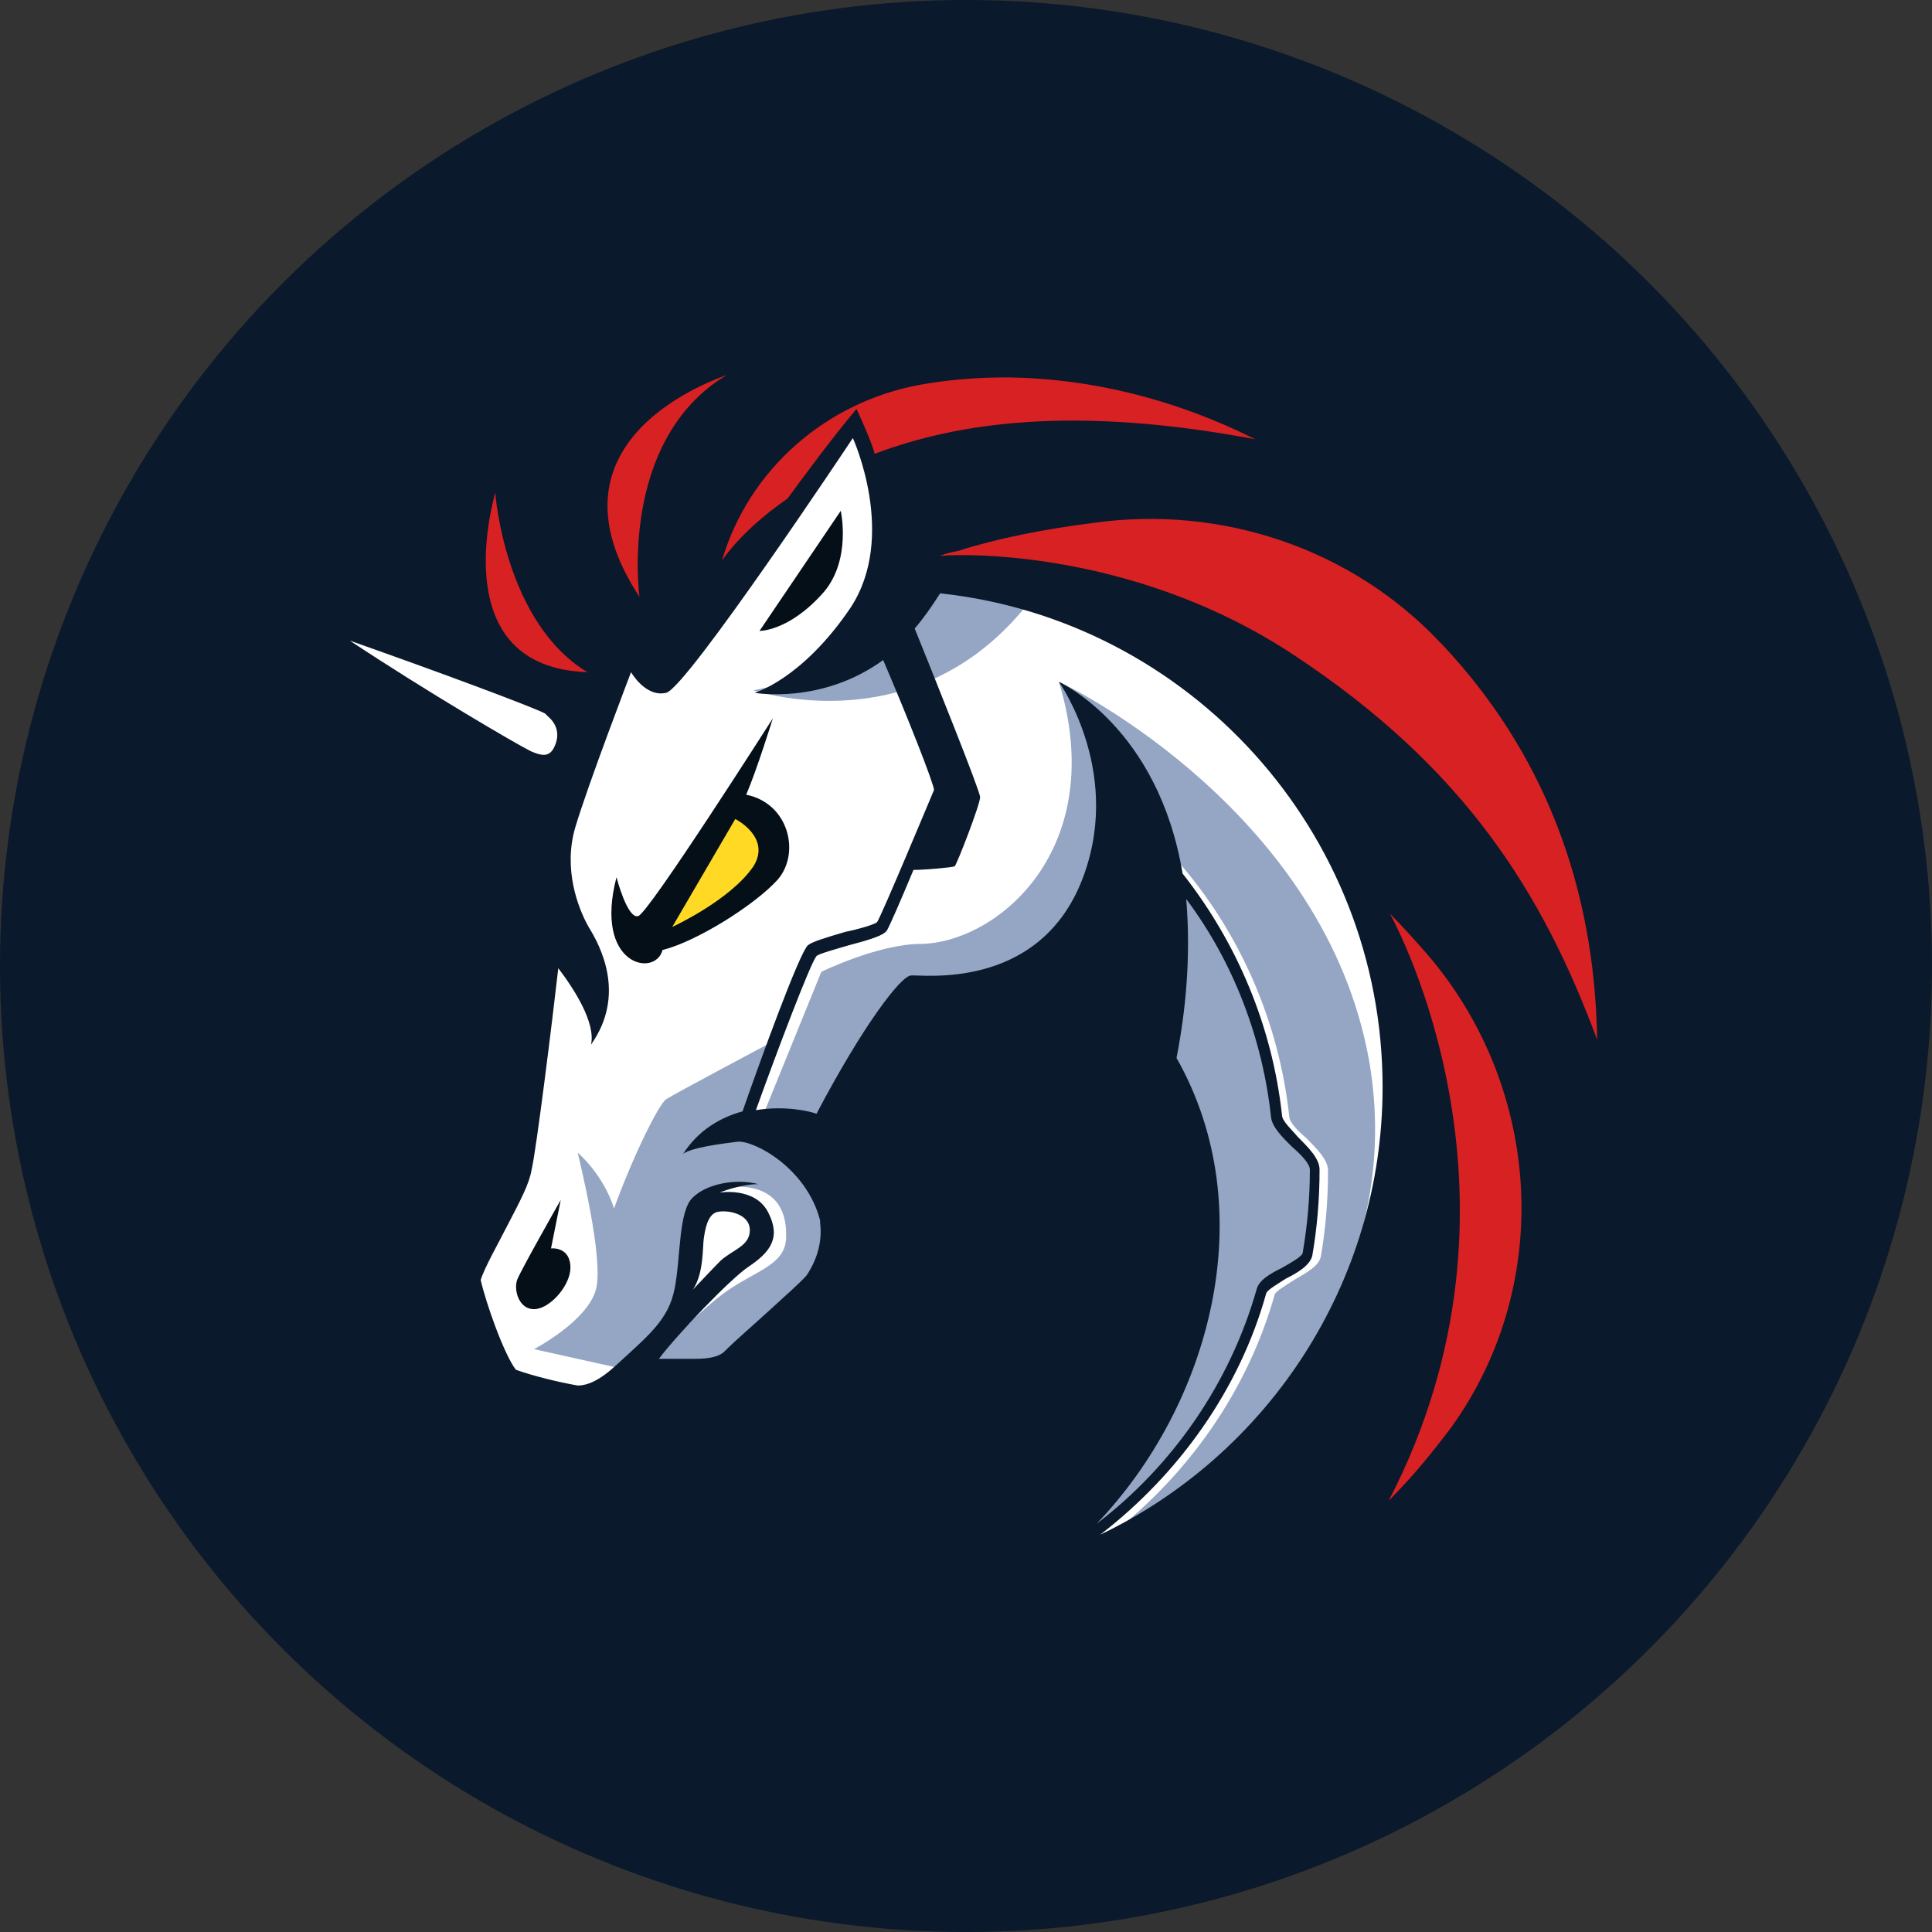 <svg viewBox="0 0 64 64" fill="none" xmlns="http://www.w3.org/2000/svg">
<rect x="0" y="0" width="64" height="64" fill="#333333" stroke="none"/>
<circle cx="32" cy="32" r="32" fill="#0A192B"/>
<path d="M17.088 36.252L18.373 26.567L7.21 18.811L17.41 22.267L19.819 18.57L28.613 13.104L48.009 23.794L49.013 40.11L40.379 52.127L33.553 53.171L37.086 46.701V40.472L34.516 35.609L31.906 33.881L27.89 38.021V42.401L24.758 45.335L20.783 45.817L19.016 46.822L16.125 45.897L14.92 41.557L17.088 38.503V36.252Z" fill="white"/>
<path d="M34.918 18.73C32.789 18.288 30.46 18.409 30.46 18.409C30.46 18.409 29.697 21.945 24.959 22.869C24.999 22.869 31.223 24.999 34.918 18.73Z" fill="#94A6C3"/>
<path d="M36.845 50.8C39.415 48.791 41.343 46.018 42.226 42.883C42.267 42.763 42.628 42.562 42.869 42.401C43.27 42.16 43.672 41.959 43.752 41.638C43.913 40.713 43.993 39.749 43.993 38.784C43.993 38.422 43.632 38.061 43.27 37.699C42.989 37.458 42.708 37.177 42.708 36.976C42.307 33.319 40.62 29.903 37.93 27.411L37.648 27.692C40.259 30.144 41.945 33.479 42.307 37.016C42.347 37.337 42.668 37.659 42.989 37.98C43.27 38.221 43.592 38.583 43.592 38.744C43.592 39.668 43.511 40.593 43.351 41.517C43.311 41.678 42.949 41.838 42.668 41.999C42.267 42.2 41.905 42.401 41.825 42.722C40.861 46.139 38.653 49.112 35.721 51.041C36.243 49.916 37.89 46.259 38.773 44.41L38.612 38.463L33.513 33.52L30.621 33.922L27.449 39.066C27.449 39.066 28.935 40.954 26.846 43.165C24.799 45.335 23.192 45.817 23.192 45.817L21.706 45.013C22.148 44.451 23.032 43.607 23.714 43.044C24.879 42.08 26.043 41.999 26.043 40.954C26.084 38.784 23.755 39.387 23.755 39.387L22.911 40.191L22.55 43.165L20.783 45.375L20.582 45.335L17.691 44.692C17.691 44.692 19.458 43.767 19.739 42.722C20.02 41.718 19.177 38.382 19.137 38.181C19.177 38.221 19.98 38.905 20.341 40.03C20.984 38.262 21.827 36.574 22.068 36.413C22.309 36.252 25.561 34.524 25.561 34.524L24.477 37.378L25.28 36.935L27.208 32.193C27.208 32.193 29.095 31.269 30.501 31.269C33.031 31.229 36.765 28.134 35.078 22.588C35.56 22.789 43.913 26.969 45.359 35.167C46.443 41.477 42.869 47.384 36.845 50.8Z" fill="#94A6C3"/>
<path d="M27.289 19.614C28.212 18.529 27.851 16.922 27.851 16.922L25.16 20.9C25.12 20.9 26.124 20.941 27.289 19.614Z" fill="#050F18"/>
<path d="M18.253 41.356L18.575 39.749C18.575 39.749 17.25 42.08 17.129 42.401C17.009 42.763 17.209 43.406 17.731 43.366C18.253 43.325 18.896 42.562 18.896 41.999C18.896 41.276 18.253 41.356 18.253 41.356Z" fill="#050F18"/>
<path d="M42.106 15.797C42.106 15.797 44.114 15.877 46.202 16.118C41.504 12.421 37.046 11.336 33.432 11.336C28.453 11.336 25.08 13.385 24.879 13.506L26.445 11.014C26.445 11.014 20.181 10.412 17.972 17.042C17.41 15.636 16.888 13.586 16.888 13.586C16.888 13.586 13.635 16.44 15.161 21.182C11.427 19.815 6.086 17.927 5.885 17.886C5.604 17.846 5.524 17.967 5.524 17.967C5.524 17.967 5.443 18.087 5.684 18.288C6.126 18.65 14.559 24.879 16.406 26.085C16.004 27.531 16.004 28.215 16.406 28.898C16.968 29.822 17.008 30.304 16.928 30.988C16.848 31.671 16.125 37.578 15.964 38.302C15.804 39.025 14.117 41.597 14.197 42.361C14.278 43.124 15.322 46.38 16.245 46.741C16.928 46.982 18.615 47.505 19.739 47.505C20.14 47.505 20.502 47.424 20.663 47.264C21.345 46.661 21.546 46.54 22.028 46.54C22.068 46.54 22.108 46.54 22.148 46.54C22.349 46.54 22.59 46.581 22.871 46.581C23.514 46.581 24.357 46.46 24.959 45.897C25.843 45.013 27.369 43.807 27.851 43.245C28.453 42.481 28.774 41.436 28.613 40.392C28.493 39.427 29.015 38.583 29.617 37.739C30.38 36.734 31.786 34.926 31.786 34.926C34.557 37.016 36.283 40.191 36.283 43.727C36.283 49.996 30.822 55.06 24.076 55.06C23.032 55.06 22.028 54.94 21.024 54.698C24.116 55.783 26.726 56.145 28.854 56.145C33.392 56.145 35.801 54.497 35.801 54.497C35.801 54.497 34.958 55.583 33.593 56.828C33.633 56.828 33.633 56.828 33.633 56.828C41.142 55.783 44.797 49.594 44.797 49.594C44.797 49.594 44.515 51.604 44.154 52.97C54.153 45.455 52.466 36.051 52.426 35.73C52.506 35.85 53.51 37.056 54.032 37.699C55.639 21.142 42.106 15.797 42.106 15.797ZM26.726 42.24C26.566 42.441 25.883 43.044 25.401 43.486C24.919 43.928 24.397 44.37 23.995 44.772C23.835 44.933 23.514 45.013 23.032 45.013C22.871 45.013 22.71 45.013 22.59 45.013C22.51 45.013 22.429 45.013 22.349 45.013C22.269 45.013 22.229 45.013 22.188 45.013C22.068 45.013 21.948 45.013 21.827 45.013C22.429 44.209 24.196 42.361 24.799 41.959C25.521 41.477 25.883 40.994 25.441 40.15C24.999 39.306 23.835 39.507 23.835 39.507C23.835 39.507 24.517 39.226 25.12 39.226C24.357 39.025 23.393 39.226 22.951 39.668C22.47 40.11 22.55 41.678 22.349 42.682C22.148 43.727 21.466 44.25 20.422 45.214C19.859 45.736 19.458 45.897 19.137 45.897C18.454 45.777 17.651 45.576 17.089 45.375C16.687 44.852 16.085 43.124 15.924 42.401C16.044 41.999 16.526 41.155 16.767 40.673C17.249 39.748 17.53 39.226 17.611 38.744C17.771 38.061 18.293 33.841 18.494 32.073C19.016 32.756 19.739 33.881 19.578 34.605C20.743 32.957 19.899 31.349 19.498 30.706C19.137 30.063 18.655 28.777 19.056 27.411C19.458 26.044 20.904 22.267 20.904 22.267C20.904 22.267 21.385 23.111 22.068 22.95C22.751 22.789 28.252 14.511 28.252 14.511C28.252 14.511 29.738 17.766 28.172 20.137C26.566 22.508 24.999 22.95 24.999 22.95C24.999 22.95 27.208 23.352 29.256 21.865C30.099 23.834 30.902 25.884 30.942 26.165C30.822 26.446 29.216 30.304 29.055 30.546C28.975 30.626 28.413 30.787 28.011 30.867C27.328 31.068 26.927 31.189 26.766 31.309C26.485 31.55 25.2 35.087 24.598 36.815C23.875 37.016 23.152 37.418 22.63 38.221C22.911 38.02 23.795 37.9 24.437 37.819C24.999 37.779 26.726 38.704 27.168 40.432C27.168 40.472 27.168 40.472 27.168 40.512C27.248 41.155 27.047 41.758 26.726 42.24ZM22.951 42.722C23.313 42.2 23.273 41.316 23.313 41.035C23.353 40.753 23.433 40.231 23.755 40.15C24.076 40.07 24.839 40.191 24.839 40.753C24.839 41.276 24.277 41.396 23.875 41.758C23.594 42.039 23.032 42.642 22.951 42.722ZM38.974 35.047C39.375 32.997 39.416 31.229 39.295 29.782C40.861 31.872 41.825 34.404 42.106 37.016C42.146 37.337 42.467 37.659 42.789 37.98C43.07 38.221 43.391 38.543 43.391 38.744C43.391 39.668 43.311 40.592 43.15 41.517C43.11 41.637 42.748 41.838 42.467 41.999C42.066 42.2 41.704 42.401 41.624 42.722C40.741 45.817 38.853 48.55 36.324 50.479C40.058 46.581 41.865 40.15 38.974 35.047ZM36.444 50.84C39.054 48.831 41.062 46.018 41.945 42.843C41.985 42.722 42.347 42.521 42.588 42.361C42.989 42.16 43.391 41.919 43.471 41.597C43.632 40.673 43.712 39.708 43.712 38.744C43.712 38.382 43.351 38.02 42.989 37.659C42.789 37.418 42.467 37.136 42.467 36.935C42.146 34.002 40.982 31.229 39.175 28.938C38.371 24.116 35.159 22.628 35.079 22.588C35.159 22.709 37.247 25.723 35.801 29.259C34.316 32.836 30.501 32.274 30.18 32.314C29.858 32.314 28.613 33.921 27.047 36.895C26.846 36.815 26.003 36.614 25.04 36.775C25.762 34.765 26.846 31.912 27.047 31.671C27.128 31.59 27.73 31.43 28.132 31.309C28.895 31.108 29.256 30.988 29.377 30.827C29.457 30.706 29.858 29.782 30.26 28.817C30.621 28.817 31.545 28.737 31.625 28.697C31.706 28.616 32.468 26.647 32.468 26.406C32.468 26.205 30.902 22.307 30.3 20.82C30.581 20.499 30.862 20.097 31.143 19.655C39.375 20.539 45.8 27.531 45.8 36.011C45.8 42.521 41.985 48.188 36.444 50.84Z" fill="#0A192B"/>
<path d="M25.763 29.139C26.526 28.255 26.125 26.607 24.719 26.326C25.08 25.482 25.602 23.794 25.602 23.794C25.602 23.794 21.506 30.224 21.145 30.345C20.784 30.465 20.422 29.059 20.422 29.059C19.659 31.992 21.707 32.394 21.948 31.47C23.073 31.189 25 29.983 25.763 29.139Z" fill="#050F18"/>
<path d="M22.269 30.706L24.357 27.13C24.357 27.13 25.561 27.733 24.959 28.697C24.196 29.822 22.269 30.706 22.269 30.706Z" fill="#FFD923"/>
<path d="M48.089 47.264C47.487 48.068 46.804 48.911 46.001 49.715C51.181 39.749 46.242 30.626 46.041 30.264C46.403 30.626 46.764 31.028 47.085 31.39C51.061 35.81 51.543 42.441 48.089 47.264Z" fill="#D82122"/>
<path d="M52.908 34.444C51.101 29.581 48.531 25.442 42.869 21.704C37.408 18.087 31.545 18.369 31.224 18.409C31.184 18.409 31.144 18.409 31.144 18.409C31.344 18.328 31.545 18.288 31.746 18.248C32.991 17.846 34.597 17.525 36.203 17.324C40.46 16.721 44.757 18.168 47.688 21.262C47.728 21.302 47.728 21.302 47.768 21.343C51.101 24.879 52.828 29.3 52.908 34.444Z" fill="#D82122"/>
<path d="M41.584 14.551C35.601 13.426 31.746 13.988 28.975 15.033C28.895 14.712 28.614 14.069 28.373 13.546C27.53 14.551 26.646 15.757 26.084 16.52C24.558 17.565 23.916 18.57 23.916 18.57C24.799 15.556 27.369 13.305 30.501 12.742C31.385 12.582 32.348 12.501 33.392 12.501C36.163 12.541 38.934 13.225 41.584 14.551Z" fill="#D82122"/>
<path d="M19.458 22.267C14.759 22.106 16.325 16.641 16.406 16.319C16.406 16.359 16.727 20.619 19.458 22.267Z" fill="#D82122"/>
<path d="M24.076 12.421C20.462 14.591 21.184 19.775 21.184 19.775C17.731 14.511 23.795 12.541 24.076 12.421Z" fill="#D82122"/>
<path d="M18.133 23.714C18.374 23.915 18.615 24.276 18.334 24.799C18.173 25.08 17.932 25.04 17.571 24.879C17.089 24.638 14.197 22.95 11.587 21.222C14.559 22.267 17.571 23.392 18.053 23.633C18.053 23.633 18.093 23.674 18.133 23.714Z" fill="white"/>
</svg>
